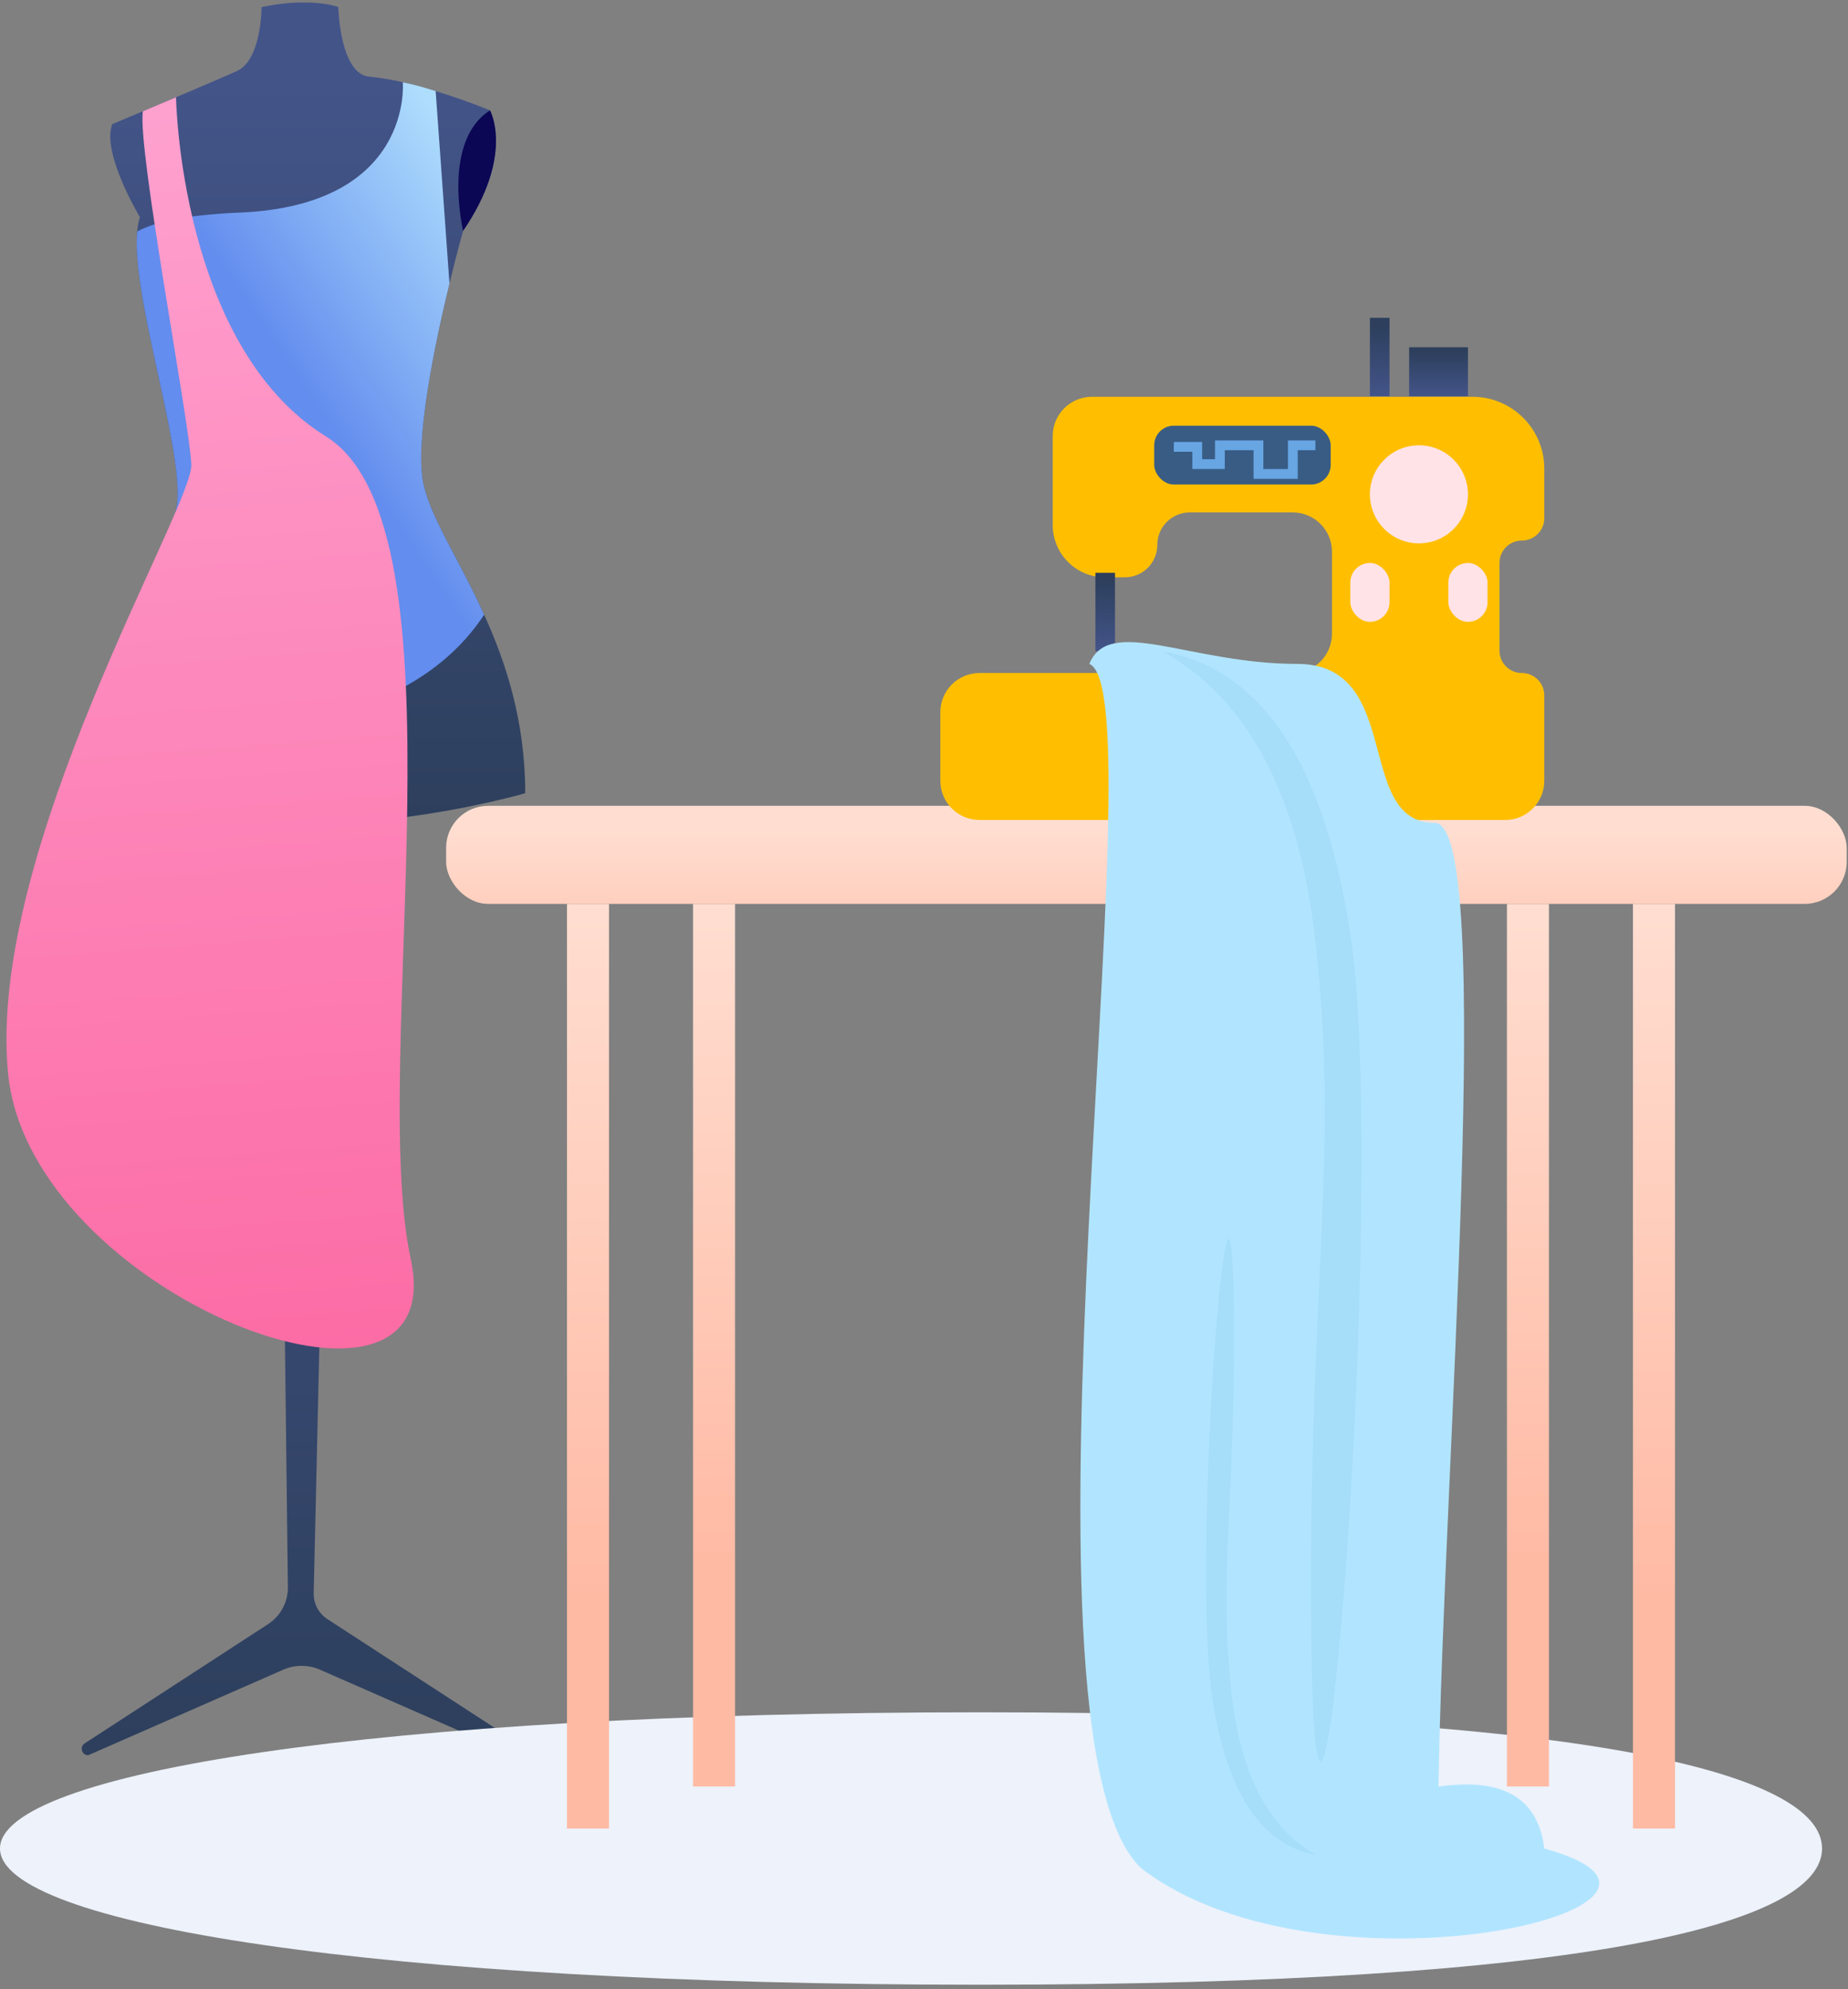 <?xml version="1.0" encoding="UTF-8"?>
<svg width="250px" height="269px" viewBox="0 0 250 269" version="1.1" xmlns="http://www.w3.org/2000/svg" xmlns:xlink="http://www.w3.org/1999/xlink">
    <rect x="0" y="0" width="250" height="269" fill="#808080" stroke="none"/>
    <!-- Generator: sketchtool 60 (101010) - https://sketch.com -->
    <title>51C0D8A7-147D-48A3-9A40-D029D60D9EC8@1x</title>
    <desc>Created with sketchtool.</desc>
    <defs>
        <linearGradient x1="50%" y1="9.03%" x2="50%" y2="100%" id="linearGradient-1">
            <stop stop-color="#435489" offset="0%"></stop>
            <stop stop-color="#2D3F5C" offset="100%"></stop>
        </linearGradient>
        <linearGradient x1="50%" y1="9.03%" x2="50%" y2="100%" id="linearGradient-2">
            <stop stop-color="#435489" offset="0%"></stop>
            <stop stop-color="#2D3F5C" offset="100%"></stop>
        </linearGradient>
        <linearGradient x1="52.961%" y1="46.001%" x2="17.141%" y2="1.327%" id="linearGradient-3">
            <stop stop-color="#638DEE" offset="0%"></stop>
            <stop stop-color="#AFDEFD" offset="100%"></stop>
        </linearGradient>
        <linearGradient x1="50%" y1="0%" x2="47.221%" y2="100%" id="linearGradient-4">
            <stop stop-color="#FEA1CF" offset="0%"></stop>
            <stop stop-color="#FC68A2" offset="100%"></stop>
        </linearGradient>
        <linearGradient x1="49.91%" y1="0%" x2="49.947%" y2="74.325%" id="linearGradient-5">
            <stop stop-color="#FFDED1" offset="0%"></stop>
            <stop stop-color="#FFBAA4" offset="100%"></stop>
        </linearGradient>
        <linearGradient x1="49.902%" y1="0%" x2="49.942%" y2="74.325%" id="linearGradient-6">
            <stop stop-color="#FFDED1" offset="0%"></stop>
            <stop stop-color="#FFBAA4" offset="100%"></stop>
        </linearGradient>
        <linearGradient x1="41.287%" y1="23.638%" x2="41.287%" y2="211.534%" id="linearGradient-7">
            <stop stop-color="#FFDED1" offset="0%"></stop>
            <stop stop-color="#FFBAA4" offset="100%"></stop>
        </linearGradient>
        <linearGradient x1="50%" y1="9.03%" x2="50%" y2="100%" id="linearGradient-8">
            <stop stop-color="#2D3F5C" offset="0%"></stop>
            <stop stop-color="#435489" offset="100%"></stop>
        </linearGradient>
        <linearGradient x1="50%" y1="9.03%" x2="50%" y2="100%" id="linearGradient-9">
            <stop stop-color="#2D3F5C" offset="0%"></stop>
            <stop stop-color="#435489" offset="100%"></stop>
        </linearGradient>
    </defs>
    <g id="Page-1" stroke="none" stroke-width="1" fill="none" fill-rule="evenodd">
        <g id="Gomble-Brand-Design-System---Illustrations" transform="translate(-50, -1958)">
            <g id="No-designer" transform="translate(50, 1958)">
                <g id="Group-38-Copy" transform="translate(35.553, 119) scale(-1, 1) translate(-35.553, -119) translate(0.053, 0)" fill-rule="nonzero">
                    <path d="M52.93,98.196 C53.786,103.456 54.372,107.277 54.372,107.277 C47.919,110.091 40.54,111.242 33.344,111.47 C30.944,111.547 28.558,111.519 26.235,111.417 C22.618,111.256 19.147,110.912 15.982,110.484 C6.66,109.231 0,107.277 0,107.277 C0,97.537 2.596,89.645 5.558,83.133 C8.891,75.775 12.691,70.172 13.733,65.621 C15.035,59.923 12.26,46.631 10.249,38.344 C9.228,34.144 8.407,31.228 8.407,31.228 C1.4,20.952 4.765,14.926 4.765,14.926 C4.765,14.926 8.028,13.565 12.112,12.32 L12.175,12.3 C13.579,11.873 15.074,11.461 16.561,11.122 C18.112,10.771 19.663,10.499 21.091,10.373 C25.081,10.025 25.291,0.961 25.291,0.961 C25.291,0.961 26.916,0.234 30.821,0.349 C33.253,0.422 35.663,0.961 35.663,0.961 C35.663,0.961 35.663,8.129 39.021,9.621 C40.744,10.39 44.028,11.792 47.242,13.153 L47.242,13.156 C47.347,13.201 47.46,13.245 47.565,13.29 L48.625,13.739 C49.091,13.936 49.551,14.132 50,14.32 C50.225,14.415 50.442,14.508 50.663,14.601 L51.726,15.049 C54.126,16.062 55.867,16.791 55.867,16.791 C57.365,20.663 52.13,29.359 52.13,29.359 C52.312,29.926 52.432,30.583 52.495,31.315 C52.502,31.422 52.509,31.531 52.519,31.64 C52.705,34.466 52.165,38.358 51.358,42.596 C49.93,50.077 47.674,58.652 47.137,64.421 C46.951,66.442 46.972,68.123 47.319,69.288 C47.333,69.34 47.347,69.393 47.365,69.442 C47.586,70.109 47.835,71.017 48.098,72.109 C49.572,78.168 51.586,89.944 52.93,98.196" id="Fill-20" fill="url(#linearGradient-1)"></path>
                    <path d="M59.596,235.782 L34.789,219.656 C33.095,218.558 32.084,216.666 32.109,214.645 L33.604,89.751 C33.604,88.666 31.123,87.554 30.039,87.554 C28.954,87.554 25.726,88.01 25.726,89.095 L28.614,215.463 C28.649,216.873 27.947,218.203 26.765,218.972 L0.902,235.782 C0.172,236.256 0.509,237.386 1.375,237.386 L27.765,225.817 C29.347,225.123 31.151,225.123 32.733,225.817 L59.123,237.386 C59.989,237.386 60.326,236.256 59.596,235.782" id="Fill-21" fill="url(#linearGradient-2)"></path>
                    <path d="M52.93,98.196 C48.884,98.642 41.498,99.14 33.505,98.098 C31,97.772 28.435,97.298 25.895,96.621 C18.032,94.526 10.418,90.512 5.558,83.133 C8.891,75.775 12.691,70.172 13.733,65.621 C15.035,59.919 12.26,46.631 10.249,38.34 L12.116,12.321 L12.116,12.317 L12.175,12.299 C12.175,12.299 13.589,11.87 14.053,11.731 C14.747,11.523 16.561,11.123 16.561,11.123 C16.561,11.123 15.074,27.775 38.663,28.754 C46.088,29.063 50.26,30.075 52.491,31.316 C53.34,40.786 45.288,63.2 47.365,69.442 C48.821,73.81 51.344,88.459 52.93,98.196" id="Fill-24" fill="url(#linearGradient-3)"></path>
                    <path d="M47.242,13.153 C47.242,13.153 46.716,46.772 26.954,59.028 C7.193,71.281 21.228,143.642 15.481,170.326 C9.733,197.01 67.063,175.238 69.968,145.123 C72.87,115.003 44.93,68.589 45.172,62.828 C45.414,57.07 52.474,20.259 51.726,15.048 L47.242,13.153" id="Fill-34" fill="url(#linearGradient-4)"></path>
                    <path d="M8.407,31.228 C1.4,20.952 4.765,14.926 4.765,14.926 C11.175,19.005 8.519,30.625 8.407,31.228" id="Fill-134" fill="#0B0754"></path>
                </g>
                <g id="Group" transform="translate(0, 42.982)">
                    <path d="M132.577,225.439 C50.481,225.439 0,217.191 0,207.018 C0,196.844 50.481,188.596 132.577,188.596 C214.672,188.596 246.491,196.844 246.491,207.018 C246.491,217.191 214.672,225.439 132.577,225.439 Z" id="Fill-34" fill="#EDF2FB" fill-rule="nonzero"></path>
                    <g id="Group-25" transform="translate(60.351, 0)">
                        <g id="Group-23">
                            <g id="Group-2" transform="translate(0, 66)" fill-rule="nonzero">
                                <rect id="Rectangle" fill="url(#linearGradient-5)" x="16.351" y="13.263" width="5.684" height="125.053"></rect>
                                <rect id="Rectangle-Copy-3" fill="url(#linearGradient-6)" x="143.509" y="13.263" width="5.684" height="119.368"></rect>
                                <rect id="Rectangle-Copy-2" fill="url(#linearGradient-6)" x="33.404" y="13.263" width="5.684" height="119.368"></rect>
                                <rect id="Rectangle-Copy-4" fill="url(#linearGradient-5)" x="160.561" y="13.263" width="5.684" height="125.053"></rect>
                                <rect id="Rectangle" fill="url(#linearGradient-7)" x="0" y="3.63797881e-12" width="189.474" height="13.263" rx="5.684"></rect>
                            </g>
                            <g id="Group-26" transform="translate(66.667, 0)">
                                <path d="M33.93,26.321 L47.867,26.321 C50.797,26.321 53.173,28.696 53.173,31.626 L53.173,42.732 C53.173,45.662 50.797,48.038 47.867,48.038 L5.497,48.038 C2.567,48.038 0.192,50.413 0.192,53.343 L0.192,62.612 C0.192,65.542 2.567,67.917 5.497,67.917 L76.591,67.917 C79.521,67.917 81.896,65.542 81.896,62.612 L81.896,51.071 C81.896,49.396 80.538,48.038 78.863,48.038 C77.188,48.038 75.83,46.68 75.83,45.005 L75.83,33.157 C75.83,31.482 77.188,30.124 78.863,30.124 C80.538,30.124 81.896,28.766 81.896,27.091 L81.896,20.403 C81.896,15.034 77.544,10.682 72.175,10.682 L20.701,10.682 C17.771,10.682 15.396,13.057 15.396,15.987 L15.396,28.02 C15.396,31.927 18.563,35.094 22.47,35.094 L25.157,35.094 C27.58,35.094 29.544,33.13 29.544,30.708 C29.544,28.285 31.508,26.321 33.93,26.321 Z" id="Path-2" fill="#FFBF00" fill-rule="nonzero"></path>
                                <rect id="Rectangle" fill="url(#linearGradient-8)" fill-rule="nonzero" x="21.168" y="34.484" width="2.653" height="10.611"></rect>
                                <rect id="Rectangle" fill="#395C84" fill-rule="nonzero" x="29.126" y="14.589" width="23.874" height="7.958" rx="2.653"></rect>
                                <polyline id="Path-15" stroke="#67A5E3" stroke-width="1.326" points="31.779 17.454 34.946 17.454 34.946 19.787 38.012 19.787 38.012 17.242 43.227 17.242 43.227 21.117 47.879 21.117 47.879 17.242 50.934 17.242"></polyline>
                                <circle id="Oval" fill="#FFE3E7" fill-rule="nonzero" cx="64.937" cy="23.874" r="6.632"></circle>
                                <rect id="Rectangle" fill="#FFE3E7" fill-rule="nonzero" x="55.653" y="33.158" width="5.305" height="7.958" rx="2.653"></rect>
                                <rect id="Rectangle-Copy-5" fill="#FFE3E7" fill-rule="nonzero" x="68.916" y="33.158" width="5.305" height="7.958" rx="2.653"></rect>
                                <rect id="Rectangle" fill="url(#linearGradient-9)" fill-rule="nonzero" x="63.611" y="3.979" width="7.958" height="6.632"></rect>
                                <rect id="Rectangle" fill="url(#linearGradient-8)" fill-rule="nonzero" x="58.305" y="0" width="2.653" height="10.611"></rect>
                                <path d="M41.387,68.303 C52.325,68.303 45.485,46.807 59.991,46.807 C74.497,46.807 85.422,40.175 88.114,46.807 C78.432,50.806 100.365,191.45 81.095,209.688 C56.469,228.62 -1.314,214.684 26.569,207.018 C27.629,198.348 34.787,197.817 40.875,198.632 C40.304,157.57 33.083,68.303 41.387,68.303 Z" id="Rectangle" fill="#B1E5FF" fill-rule="nonzero" transform="translate(54.232, 131.523) scale(-1, 1) translate(-54.232, -131.523) "></path>
                                <path d="M30.244,45.095 C43.672,47.512 52.142,60.259 55.653,83.333 C60.919,117.946 50.934,240.683 50.367,177.368 C49.953,131.047 54.232,113.825 50.934,84.321 C48.736,64.652 41.839,51.577 30.244,45.095 Z" id="Rectangle" fill="#8DC9E7" fill-rule="nonzero" opacity="0.3"></path>
                                <path d="M36.14,124.561 C43.574,125.903 48.263,132.978 50.206,145.787 C53.122,164.999 47.594,233.128 47.281,197.983 C47.051,172.272 49.42,162.712 47.594,146.335 C46.377,135.417 42.559,128.159 36.14,124.561 Z" id="Rectangle-Copy" fill="#8DC9E7" fill-rule="nonzero" opacity="0.3" transform="translate(43.596, 166.228) rotate(180) translate(-43.596, -166.228) "></path>
                            </g>
                        </g>
                    </g>
                </g>
            </g>
        </g>
    </g>
</svg>